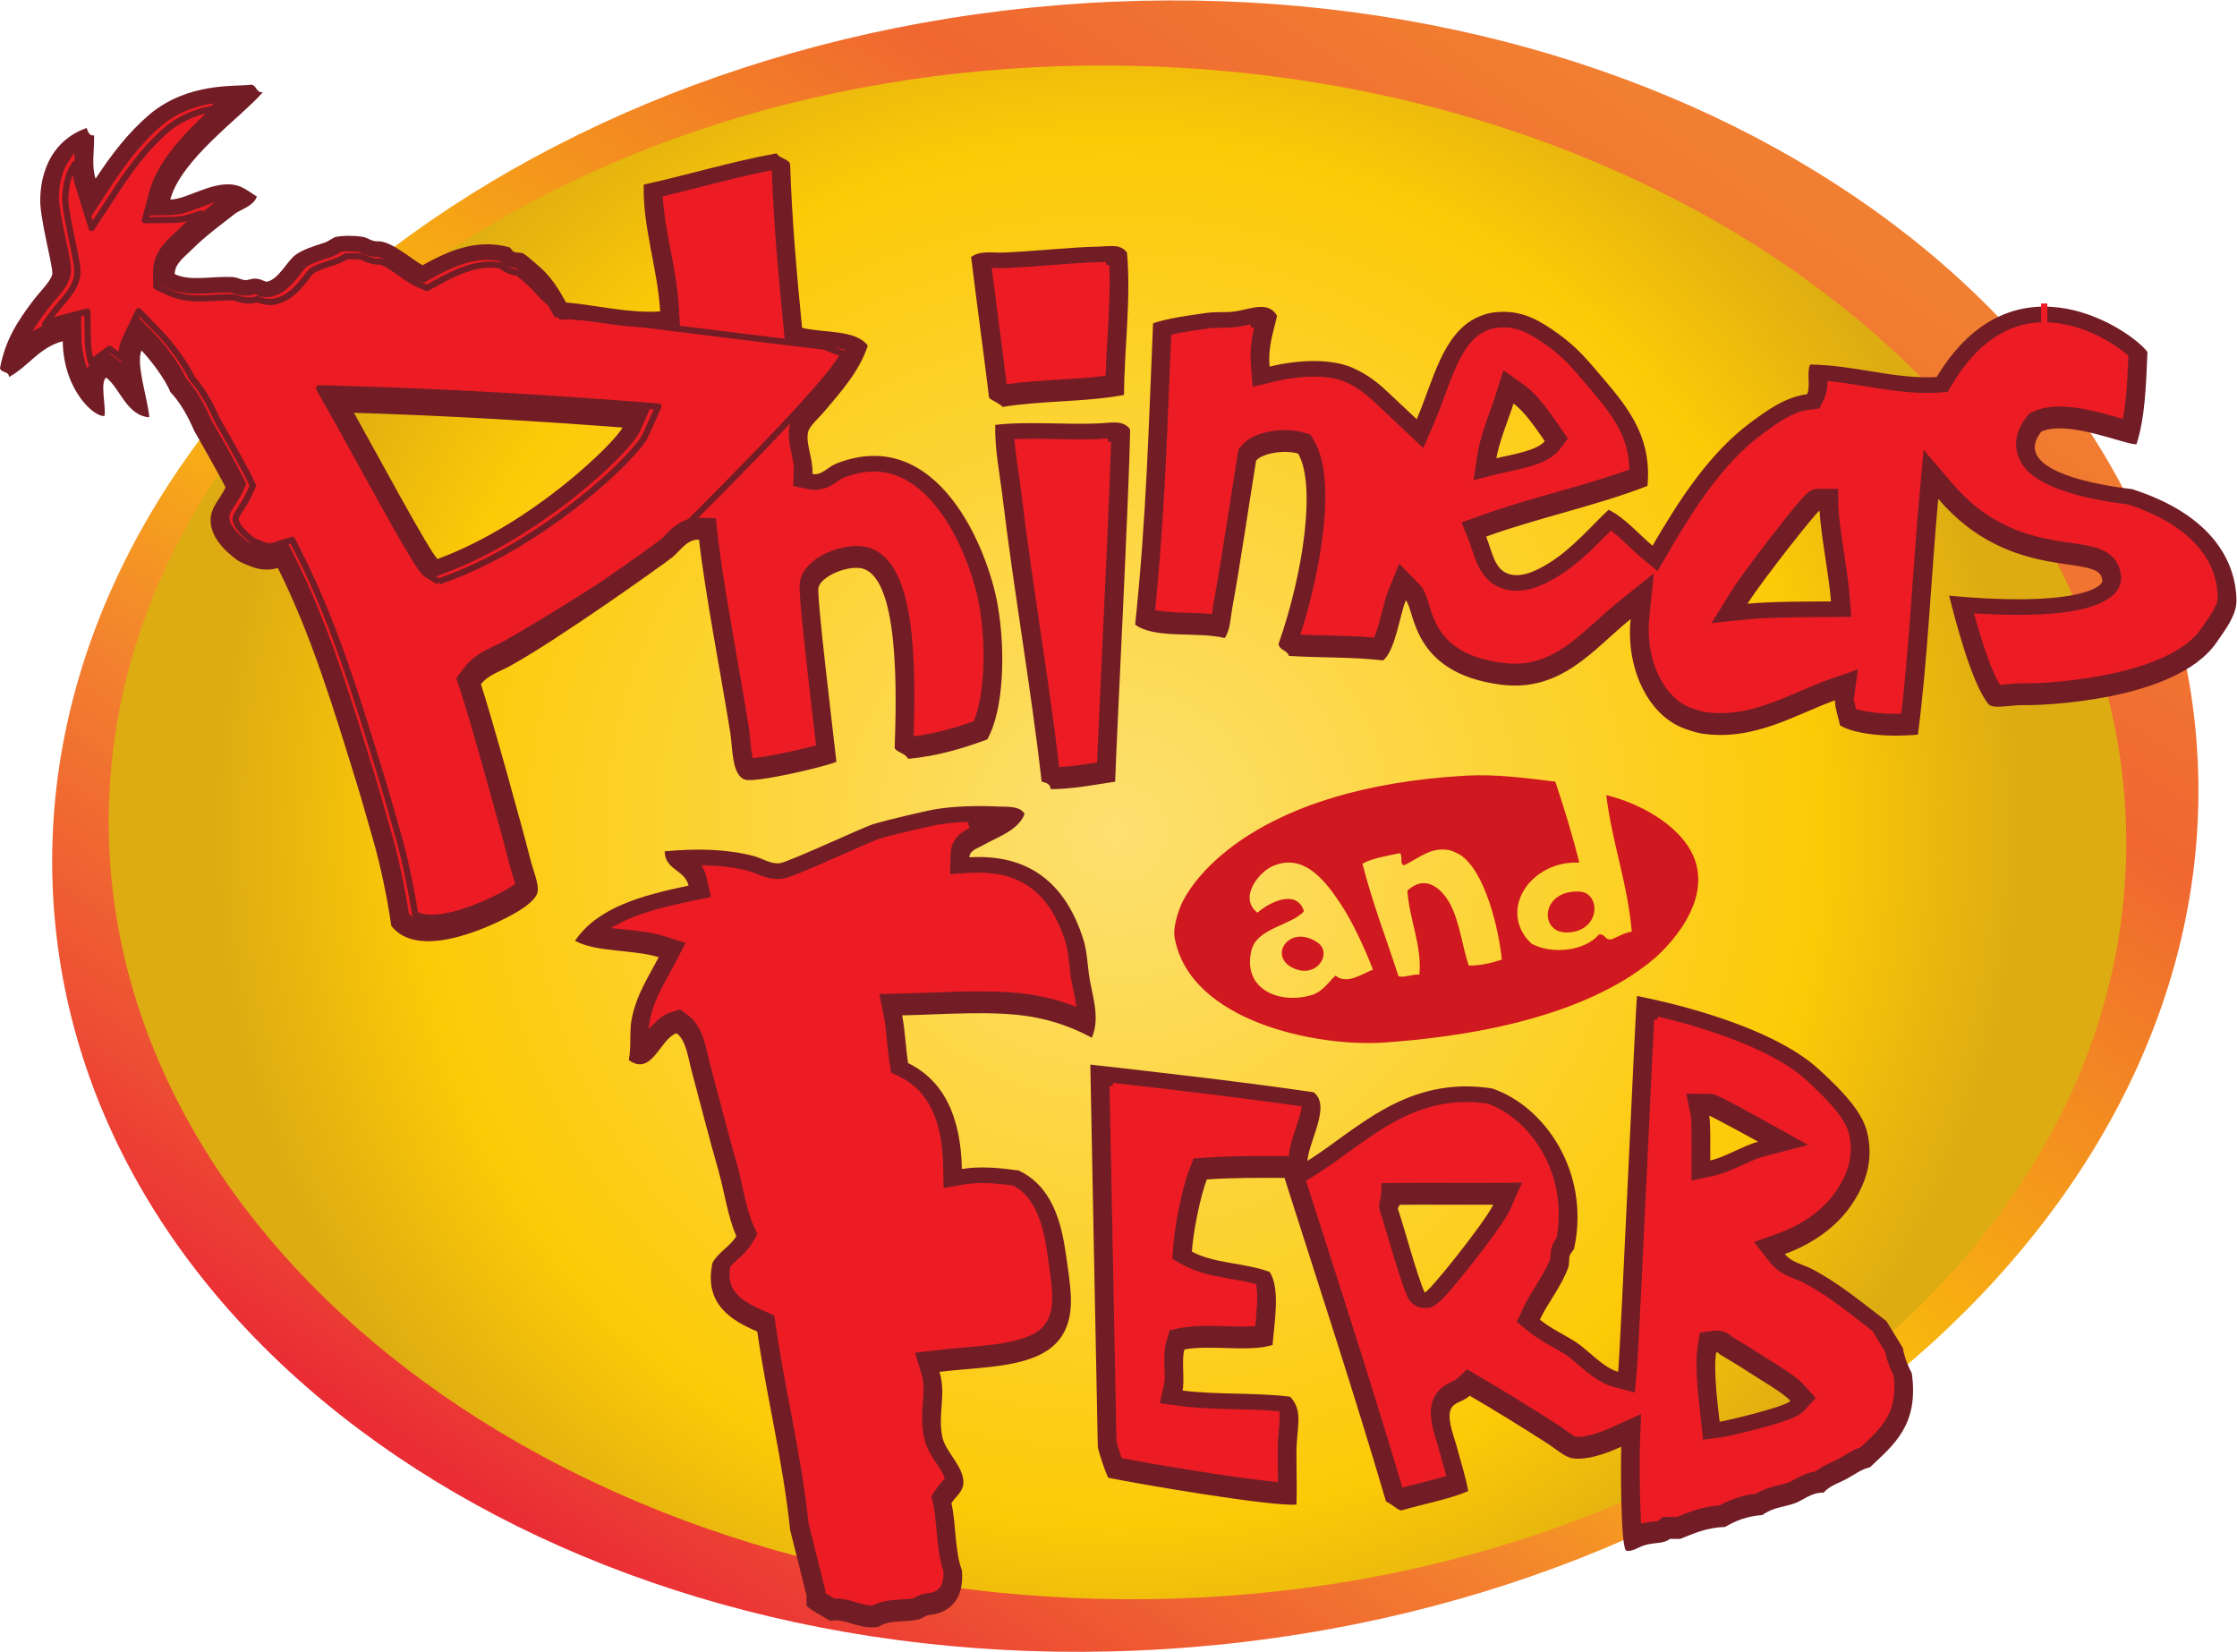 <?xml version="1.0" encoding="UTF-8" standalone="no"?>
<!-- Created with Inkscape (http://www.inkscape.org/) -->

<svg
   version="1.1"
   id="svg2"
   xml:space="preserve"
   width="954.88"
   height="705.013"
   viewBox="0 0 954.88 705.013"
   sodipodi:docname="phineas-and-ferb.eps"
   xmlns:inkscape="http://www.inkscape.org/namespaces/inkscape"
   xmlns:sodipodi="http://sodipodi.sourceforge.net/DTD/sodipodi-0.dtd"
   xmlns="http://www.w3.org/2000/svg"
   xmlns:svg="http://www.w3.org/2000/svg"><defs
     id="defs6"><linearGradient
       x1="0"
       y1="0"
       x2="1"
       y2="0"
       gradientUnits="userSpaceOnUse"
       gradientTransform="matrix(-3140,-4760,-4760,3140,5150.49,4988.94)"
       spreadMethod="pad"
       id="linearGradient24"><stop
         style="stop-opacity:1;stop-color:#f17f31"
         offset="0"
         id="stop12" /><stop
         style="stop-opacity:1;stop-color:#f06731"
         offset="0.19"
         id="stop14" /><stop
         style="stop-opacity:1;stop-color:#f9c308"
         offset="0.54"
         id="stop16" /><stop
         style="stop-opacity:1;stop-color:#f3822f"
         offset="0.724"
         id="stop18" /><stop
         style="stop-opacity:1;stop-color:#ee5233"
         offset="0.888"
         id="stop20" /><stop
         style="stop-opacity:1;stop-color:#ea2c35"
         offset="1"
         id="stop22" /></linearGradient><radialGradient
       fx="0"
       fy="0"
       cx="0"
       cy="0"
       r="1"
       gradientUnits="userSpaceOnUse"
       gradientTransform="matrix(2877.52,-0.577,0.577,-2854.75,3578.47,2623.8)"
       spreadMethod="pad"
       id="radialGradient36"><stop
         style="stop-opacity:1;stop-color:#fde071"
         offset="0"
         id="stop28" /><stop
         style="stop-opacity:1;stop-color:#fde071"
         offset="0"
         id="stop30" /><stop
         style="stop-opacity:1;stop-color:#fcca07"
         offset="0.779"
         id="stop32" /><stop
         style="stop-opacity:1;stop-color:#ddac12"
         offset="1"
         id="stop34" /></radialGradient></defs><sodipodi:namedview
     id="namedview4"
     pagecolor="#ffffff"
     bordercolor="#666666"
     borderopacity="1.0"
     inkscape:pageshadow="2"
     inkscape:pageopacity="0.0"
     inkscape:pagecheckerboard="0" /><g
     id="g8"
     inkscape:groupmode="layer"
     inkscape:label="ink_ext_XXXXXX"
     transform="matrix(1.333,0,0,-1.333,0,705.013)"><g
       id="g10"
       transform="scale(0.1)"><path
         d="M 7033.03,2924.22 C 7151.74,1472.46 5712.5,170.012 3818.41,15.129 1924.31,-139.73 292.629,911.609 173.922,2363.37 55.215,3815.14 1494.45,5117.59 3388.54,5272.46 c 1894.1,154.87 3525.8,-896.48 3644.49,-2348.24"
         style="fill:url(#linearGradient24);fill-opacity:1;fill-rule:evenodd;stroke:none"
         id="path26" /><path
         d="M 6808.15,2541.97 C 6773.82,1186.69 5300,124.609 3516.31,169.789 1732.59,214.988 314.465,1350.32 348.801,2705.6 383.129,4060.92 1856.94,5122.98 3640.64,5077.8 5424.36,5032.61 6842.5,3897.28 6808.15,2541.97"
         style="fill:url(#radialGradient36);fill-opacity:1;fill-rule:evenodd;stroke:none"
         id="path38" /><path
         d="m 3608.9,4480.37 c 13.42,-149.65 -8.53,-304.88 -9.59,-455.97 -119.38,-23.02 -266.76,-18.02 -388.77,-38.39 -11.29,12.7 -29.97,18.02 -43.21,28.79 -18.28,151.31 -39.19,299.98 -57.58,451.17 28.92,21.52 67.11,12.78 105.58,14.4 100.19,4.22 214.29,17.22 307.18,19.2 34.26,0.72 65.25,8.81 86.39,-19.2"
         style="fill:#721d25;fill-opacity:1;fill-rule:evenodd;stroke:none"
         id="path40" /><path
         d="m 3618.9,3914.01 c -2.44,-192.92 -42.26,-962.35 -47.99,-1127.9 -67.09,-9.71 -130.23,-23.37 -206.39,-24 -1.09,16.5 -14.28,20.91 -28.8,24 -33.35,293.52 -88.76,608.42 -124.78,907.12 -9.55,79.17 -25.71,156.33 -24.01,235.19 95,12.16 230.48,0.11 331.19,4.79 40.89,1.9 78.73,11.97 100.78,-19.2"
         style="fill:#721d25;fill-opacity:1;fill-rule:evenodd;stroke:none"
         id="path42" /><path
         d="m 5506.64,736.66 c 18.27,2.442 208,46.602 226.66,66.66 -24.76,27.719 -96.7,67.641 -127.79,88.442 -32.68,21.828 -67.37,41.738 -100.43,62.066 -1.06,3.723 -4.02,5.551 -9.57,4.781 -9.47,-60.578 5.82,-173.39 11.13,-221.949 z m -1025.1,694.71 c -0.27,-6.1 -6.13,-6.62 -4.78,-14.32 20.99,-61.81 59.49,-207.95 84.88,-265.39 0.88,-18.21 197.95,229.76 220,280 -86.89,-0.64 -228.84,0.59 -300.1,-0.29 z m 995.1,141.96 c 46.66,10 107.74,48.21 153.33,60 -60,33.33 -153.49,83.33 -156.67,83.33 4.62,-23.24 3.34,-100 3.34,-143.33 z m 119.31,1782.54 c 73.97,7.33 186.59,6.9 267.35,7.45 -6.99,88.53 -31,200.15 -36.66,290 0,10 -186.67,-226.66 -230.69,-297.45 z m -4194.57,143.26 c 308.59,114.19 573.12,378.87 591.92,420.86 -278.54,21.14 -568.77,38.42 -859.76,47.14 45.02,-79.58 247.35,-455.72 267.84,-468 z m 3390.26,322.53 c 44.61,11.16 130.8,23.44 155,55 -30,43.33 -65.6,95.46 -100,120 -13.69,-43.63 -47.19,-125.51 -55,-175 z m 2085,340 c -4.58,-108.45 -7.64,-209.3 -35,-295 -30.18,-4.66 -220,80 -305,40 -115,-145 286.5,-182.53 290.56,-183.83 254.44,-81.17 332.91,-230.2 334.44,-356.17 0.57,-47.33 -34.63,-92.55 -63.89,-134.95 -131.11,-190.05 -570.95,-202.02 -616.97,-200.56 -42.45,1.32 -99.55,-15.07 -114.79,4.77 -54.35,70.74 -104.47,266.9 -124.35,345.74 430,-40 499.34,35.91 490,50 -5,90 -290,-15 -525,260 -22.69,-247.97 -33.62,-515.73 -65,-755 -115,-10 -210,5 -250,30 -1.35,16.17 -17.83,59.66 -15,80 -123.26,-43.11 -258.64,-132.57 -428.96,-106.25 -13.26,2.05 -44.37,11.62 -62.17,19.09 -116.6,49.02 -178.89,201.43 -163.87,347.16 -116.7,-93.6 -220,-235 -415,-210 -288.71,37.01 -274.75,239.01 -305,270 -20.12,-49.97 -33.57,-161.3 -72.71,-192.26 -94,11.22 -202.28,8.16 -301.31,14.33 -5.33,18.57 -30.17,17.64 -33.5,38.2 82.52,234.73 119.49,515.24 62.52,609.73 -43.5,12.46 -112.56,1.75 -134.26,-22.35 -24.6,-151.07 -50.08,-328.53 -76.52,-472.76 -5.88,-32.06 -5.84,-68.52 -23.92,-95.52 -88.39,21.58 -224.13,-4.11 -286.97,42.99 36.67,347.64 43.33,641.06 57.39,964.63 49.75,17.5 123.82,26.45 172.19,33.43 29.3,4.24 62.15,0.41 90.87,4.77 49.86,7.59 107.08,34.85 133.93,-14.31 -10.95,-51.17 -29.21,-95.01 -23.92,-162.37 96.88,23.2 199.24,25.87 267.83,-4.78 41.72,-18.63 75.84,-43.77 105.24,-71.63 28.73,-27.22 73.08,-68.42 98.14,-92.1 51.89,119.56 81.49,273.64 193.6,326.09 9.45,4.42 31.21,12.38 43.06,14.33 86.41,14.2 143.67,-17.24 196.09,-52.53 68.05,-45.81 100.24,-81.88 148.27,-138.48 81.89,-96.54 174.26,-195.48 157.84,-362.94 -162.63,-63.67 -350.62,-102.01 -516.55,-162.36 19.8,-49.68 26.36,-104.33 71.73,-119.39 44.32,-14.71 95.72,15 119.57,28.65 80.94,46.31 153.58,134.03 200.88,176.7 50.74,-24.17 99.67,-81.04 140.51,-115.07 82.93,141.67 180.49,295.67 315,395 49.86,36.83 109.73,81.31 180,90 12.01,24.61 -2.35,70.72 10,95 140.67,-1.27 271.31,-47.61 405,-40 250,415 632.15,142.28 675,80 z m -1685,-3505 c -55,-25 -111.53,-43.14 -155.29,-37.109 -25.63,3.531 -55.03,30.89 -81.31,47.75 -82.66,53.078 -174.24,109.32 -248.7,152.808 -22.71,-21.539 -53.81,-19.679 -62.18,-47.75 -9.39,-31.48 13.26,-87.687 19.12,-109.828 12.09,-45.551 32.48,-109.769 38.26,-148.043 -65.08,-27.316 -143.91,-40.957 -215.21,-62.078 -18.62,6.891 -29.53,21.449 -47.83,28.649 -103.26,350.582 -215.62,692.061 -325.24,1036.271 -85.17,0.68 -169.58,0.58 -248.71,-4.78 -22.36,-59.04 -43.74,-169.54 -47.91,-230.89 68.44,-38.31 171.13,-36.07 248.79,-65.19 35.42,-52.11 14.94,-164.54 9.57,-233.99 -74.96,-23.851 -199.3,1.59 -282.19,-14.332 -10.11,-32.878 1.58,-96.269 -6.17,-131.488 105.47,-14.09 239.55,-5.898 345,-20 43.15,-46.621 20.31,-96.219 19.88,-178.012 -0.31,-58.558 1.92,-116.597 0,-167.136 -80.11,-7.34 -526.91,69.597 -602.63,85.949 -11.48,22.527 -33,88.91 -33.5,100.289 -0.85,19.961 -23.91,1222.51 -23.91,1222.51 236.33,-26.69 485.63,-55.13 715.16,-88.6 56.65,-43.8 -14.93,-154.03 -20,-220 160.99,101.4 317.21,274.68 591.44,232.19 167.12,-56.39 314.63,-265.62 263.05,-510.97 -1.74,-8.3 -11.05,-13.53 -14.34,-23.87 -3.61,-11.29 -0.8,-27.08 -4.8,-38.2 -21.87,-61.14 -67.48,-116 -90.87,-167.15 35.11,-28.87 77.26,-47.46 114.8,-71.629 38.42,-24.742 88.22,-82.679 135.72,-95.371 8.93,101.442 55,1155 60.37,1203.27 175.18,-34.74 379.87,-97.12 511.78,-181.47 46.95,-30.03 68.81,-50.98 105.21,-85.95 46.87,-45.02 104.38,-106.17 119.57,-167.14 24.28,-97.45 -10.02,-172.07 -43.04,-224.45 -49.96,-79.22 -133.4,-135.99 -220.01,-167.14 21.78,-27.48 56.75,-32.49 86.09,-47.76 89.08,-46.35 163.37,-109.81 239.15,-167.14 l 52.6,-85.95 c 5.25,-31.352 16.25,-57 28.71,-81.168 23.17,-166.621 -58.47,-228.961 -133.93,-300.864 -28.84,-6.238 -51.3,-24.968 -76.52,-38.207 -24.22,-12.703 -53.84,-21.179 -71.76,-42.992 -38.79,1.199 -64.22,-23.379 -90.87,-33.41 -34.03,-12.828 -71.59,-13.07 -105.22,-38.207 -49.06,-3.531 -86.67,-18.5 -119.57,-38.203 -58.77,-1.82 -100.16,-20.988 -143.49,-38.188 -11.15,0 -22.31,0 -33.47,0 -16.88,-15.41 -46.78,-11.242 -76.54,-19.113 -24.45,-6.488 -41.29,-22.019 -62.16,-19.109 -19.81,2.761 -18.54,288.652 -16.9,333.191 z M 2530.14,390.34 c -23.47,223.289 -74.13,419.441 -105.23,635.12 -83.36,35.77 -171.55,88.12 -143.48,219.66 18.71,35.44 56.45,51.9 76.51,85.97 -27.88,62.29 -38.59,144.83 -57.38,210.11 -30.33,105.34 -58.4,216.92 -86.1,319.96 -11.09,41.29 -17.36,97.03 -47.82,119.38 -53.15,-16.96 -78.19,-139.42 -153.06,-85.95 8.78,48.29 1.16,91.87 9.57,133.71 15.49,77.09 55.58,136.67 86.1,195.8 -81.36,25.43 -198.68,14.93 -267.84,52.52 72.52,107.47 214.61,145.48 363.49,176.7 -11.18,50.91 -75.27,49.01 -76.53,109.83 109.17,10.25 200.77,6.37 282.2,-14.32 31.46,-8 56.69,-27.07 86.08,-23.88 26.29,2.85 267.55,115.01 296.54,124.15 50.84,16.03 180.05,44.94 196.1,47.76 63.33,11.11 140.36,13.04 210.45,9.55 25.68,-1.28 66.67,3.04 81.3,-23.87 -21.12,-54.09 -91.28,-75.18 -133.92,-100.3 -15.62,-9.19 -42.45,-15.89 -43.05,-38.19 211.42,12.49 313.9,-106.09 363.51,-257.87 12.3,-37.7 13.76,-71.99 19.13,-114.62 8.18,-64.96 38.68,-137.51 9.56,-205.34 -53.88,29.15 -116.17,53.65 -191.32,66.84 -121.13,21.3 -281.29,7.74 -416.1,4.79 9.59,-47.74 11.18,-103.44 19.12,-152.8 114.51,-56.02 168.97,-171.96 172.2,-339.06 60.12,10.03 125.7,3.05 181.74,-4.79 88.59,-41.21 130.57,-131.8 148.27,-248.32 8.24,-54.29 18.19,-117.16 19.14,-162.36 2.18,-104.83 -46.03,-158.188 -114.8,-186.25 -86.14,-35.129 -195.56,-34.532 -306.1,-47.75 22.76,-74.86 -6.79,-134.969 9.57,-210.122 10.24,-47.078 70.79,-95.5 66.95,-148.039 -1.88,-25.75 -25.29,-42.039 -38.26,-62.07 15.32,-67.488 10.46,-155.117 33.49,-214.898 12.84,-141.95 -105.23,-143.27 -105.23,-143.27 -12.02,-2.191 -22.4,-11.512 -33.48,-14.32 -42.94,-10.871 -89.75,0.91 -129.14,-23.883 -64.05,-9.797 -104.47,29.363 -153.05,19.102 -26.12,15.312 -53.62,29.25 -76.53,47.761 0,11.149 0,22.289 0,33.418 z M 1353.55,4439.89 c 74.35,41.1 168.41,87.34 277.41,57.31 4.54,-1.26 7.75,-11.17 14.34,-14.33 8.93,-4.27 23.92,-2.15 28.7,-4.77 14.93,-8.22 32.3,-25.34 47.83,-38.21 42.12,-34.9 67.46,-77.1 90.88,-119.39 98.3,-8.81 203.18,-35.44 301.31,-28.65 -8.59,141.13 -56.31,268.42 -52.6,405.92 143.45,31.86 277.56,73.07 425.66,100.28 8.75,-16.75 34.83,-16.17 43.06,-33.43 5.82,-182.02 21.56,-354.12 38.26,-525.3 71.98,-17.27 173.22,-5.32 210.45,-57.3 -26.68,-81.7 -86.47,-148.19 -138.71,-210.12 -17.82,-21.11 -48.66,-47.55 -52.62,-66.85 -7.88,-38.44 16.2,-82.19 14.36,-133.71 28.96,-5.89 48.6,22.46 76.53,33.42 323.23,126.9 484.88,-272.07 516.54,-453.67 25.13,-144.13 20.17,-334.33 -33.48,-429.78 -77.01,-28.17 -157.27,-53.09 -253.5,-62.08 -8.03,17.43 -32.04,18.93 -43.04,33.42 5.49,164.11 18.37,567.34 -114.78,577.84 -47.7,3.76 -119.37,-28 -129.14,-62.09 -6.86,-23.9 45.5,-450.97 57.4,-558.73 -43.52,-17.77 -258.69,-67.23 -291.76,-57.29 -43.9,13.16 -40.49,101.59 -47.84,148.03 -29.16,184.44 -80.24,443.68 -100.44,620.81 -39.73,1.03 -59.93,-36.42 -86.08,-57.31 -25.92,-20.71 -369.88,-266.37 -521.33,-348.61 -29.81,-16.18 -68.58,-27.85 -90.88,-57.3 31.43,-93.83 136.18,-471.79 157.84,-558.73 9.39,-37.73 27.99,-80.34 23.91,-105.05 -4.65,-28.18 -51.35,-57.85 -86.09,-76.41 -91.93,-49.12 -300.41,-138.71 -382.62,-33.43 -12.88,89.18 -34.73,194.2 -57.4,272.2 -17.73,60.96 -34.05,121.36 -52.61,181.46 -75,242.92 -146.887,480.1 -253.501,692.45 -34.703,-11.12 -66.496,-2.68 -86.086,4.77 -37.16,14.11 -43.46,18.12 -71.746,42.97 -29.714,26.14 -57.32,63.1 -57.398,105.07 -0.066,42.29 30.351,67.15 47.832,105.06 -17.039,35.51 -100.438,181.47 -100.438,181.47 -20.246,46.63 -43.875,89.9 -76.523,124.15 -15.477,40.27 -64.488,104.38 -91.945,132.68 -19.211,-40.4 19.992,-155.82 24.98,-213.86 -72.996,5.11 -93.859,93.57 -138.312,127.19 -20.285,-14.77 -0.25,-92.31 -5.172,-122.42 -29.313,-7.54 -131.496,79.09 -133.922,238.77 -75.813,-19.81 -109.965,-81.21 -172.184,-114.6 0.586,19.68 -25.789,12.45 -28.695,28.65 17.23,90.14 55.672,149.27 105.227,214.89 22.793,30.2 58.507,64.2 62.175,85.96 3.864,22.9 -43.773,188.18 -38.265,248.32 1.269,13.81 0.836,167.1 148.269,219.67 4.903,-11.02 6.438,-25.41 23.918,-23.87 0.981,-53.68 -9.035,-93.93 4.785,-138.49 49.809,76.02 104.329,147.33 172.176,205.35 125.02,104.44 273.391,88.36 325.238,95.5 19.77,-0.96 14.918,-26.48 38.258,-23.87 -65.746,-77 -261.808,-213.86 -296.531,-343.84 52.91,0.67 129.723,57.09 200.879,47.76 30.105,-3.95 50.898,-22.29 76.527,-38.21 -10.976,-28.83 -42.176,-37.48 -66.965,-52.52 -48.125,-37.86 -97.507,-72.99 -143.484,-119.39 -19.867,-20.04 -53.187,-42.82 -52.613,-76.41 51.375,-24.28 119.562,-5.36 186.535,-9.55 13.312,-0.83 24.34,-7.9 38.266,-9.55 9.691,-1.15 20.621,5.3 33.476,4.77 20.738,-0.84 29.68,-11.52 38.262,-9.54 37.387,8.61 61.765,64.57 90.875,85.95 20.453,15.02 54.222,26.83 90.872,38.21 15.78,4.89 28.81,17.44 38.26,19.1 26.8,4.67 61.31,3.96 86.1,0 14.75,-2.36 27.46,-15.41 47.82,-14.33 43.66,2.32 116.84,-64.82 143.49,-76.41"
         style="fill:#721d25;fill-opacity:1;fill-rule:evenodd;stroke:none"
         id="path44" /><path
         d="m 4703.61,2197.21 c -19,49.91 -28.85,142.81 -62.39,201.59 -27.18,47.62 -78.24,90.99 -134.39,38.39 6.27,-93.29 47.13,-176.33 38.39,-268.77 -24.13,1.56 -52.91,-11.83 -67.19,-4.8 -38.51,119.88 -83.14,233.63 -115.19,359.97 33.12,18.08 77.88,24.51 119.99,33.59 10.58,-7.01 -2.82,-38.01 14.4,-38.39 47.43,23.11 85.51,59.54 143.99,47.99 6.51,-1.28 25.92,-9.57 33.59,-14.39 81.19,-51.1 125.14,-241.06 134.39,-335.98 -31.52,-10.07 -64.11,-19.08 -105.59,-19.2 z m -427.16,-32.12 c -20.35,-17.83 -39.77,-51.55 -76.79,-62.4 -104.66,-30.66 -222.65,20.06 -191.99,143.99 17.77,71.82 129.12,79.26 167.98,124.79 -23.78,73.24 -112.38,27.72 -148.78,-4.8 -60.83,46.19 1.71,128.01 47.99,148.79 106.16,47.65 178.46,-61.15 220.78,-124.79 34.51,-51.88 77.19,-143.24 100.8,-206.39 -35.46,-13.69 -83.3,-49.05 -119.99,-19.19 z m 1102.44,448.23 c -57.75,62.32 -149.71,109.26 -235.18,129.59 18.73,-154.05 67.58,-277.98 81.59,-436.76 -24.52,-4.29 -42.12,-15.48 -62.4,-24 -25.86,-6.66 -20.11,18.28 -43.19,14.4 -42.44,-51.52 -149.14,-65.72 -215.98,-28.8 -110.07,105.43 -2.45,267.05 153.58,259.18 -22.3,89.69 -48.9,175.08 -76.79,259.18 -93.28,11.5 -189.7,24.87 -287.98,19.2 -669.24,-38.65 -875.14,-328.14 -911.92,-417.57 -11.26,-27.38 -24.32,-72.31 -19.2,-100.79 48.55,-270.29 457.94,-350.95 671.94,-335.98 509.94,35.69 753.81,174.38 863.93,268.78 46.06,39.49 236.01,226.91 81.6,393.57"
         style="fill:#cf181f;fill-opacity:1;fill-rule:evenodd;stroke:none"
         id="path46" /><path
         d="m 5019.97,2303.33 c 106.65,3.82 107.58,127.71 37.35,130.94 -124.02,5.72 -130.68,-134.28 -37.35,-130.94"
         style="fill:#cf181f;fill-opacity:1;fill-rule:evenodd;stroke:none"
         id="path48" /><path
         d="m 4219.38,2270.92 c -88.25,60.03 -155.4,-38.09 -85.59,-77.75 79.76,-45.3 135.55,43.78 85.59,77.75"
         style="fill:#cf181f;fill-opacity:1;fill-rule:evenodd;stroke:none"
         id="path50" /><path
         d="m 3542.09,4440.38 c 3.36,-75.14 -1.08,-152.06 -5.74,-232.73 -2.14,-37.08 -4.33,-75 -5.7,-113.01 -43.56,-5.26 -90.36,-8.16 -139.04,-11.18 -52.96,-3.28 -107.39,-6.66 -159.28,-13.46 -8.11,65.51 -16.68,130.99 -25.01,194.64 -6.69,51.08 -13.53,103.39 -20.14,155.78 5.64,-0.14 11.32,-0.27 17.03,-0.27 4.68,0 9.37,0.08 14.07,0.28 46.37,1.96 95.58,5.73 143.17,9.39 58.35,4.48 113.47,8.72 162.53,9.76 6.46,0.14 12.58,0.47 18.11,0.8"
         style="fill:#ed1c24;fill-opacity:1;fill-rule:nonzero;stroke:none"
         id="path52" /><path
         d="m 3542.09,4440.38 c 3.36,-75.14 -1.08,-152.06 -5.74,-232.73 -2.14,-37.08 -4.33,-75 -5.7,-113.01 -43.56,-5.26 -90.36,-8.16 -139.04,-11.18 -52.96,-3.28 -107.39,-6.66 -159.28,-13.46 -8.11,65.51 -16.68,130.99 -25.01,194.64 -6.69,51.08 -13.53,103.39 -20.14,155.78 5.64,-0.14 11.32,-0.27 17.03,-0.27 4.68,0 9.37,0.08 14.07,0.28 46.37,1.96 95.58,5.73 143.17,9.39 58.35,4.48 113.47,8.72 162.53,9.76 6.46,0.14 12.58,0.47 18.11,0.8"
         style="fill:none;stroke:#ed1c24;stroke-width:20;stroke-linecap:butt;stroke-linejoin:miter;stroke-miterlimit:10;stroke-dasharray:none;stroke-opacity:1"
         id="path54" /><path
         d="m 3547.83,3875.16 c -4.22,-152.62 -18.87,-464.51 -30.9,-720.74 -5.62,-119.54 -10.66,-226.82 -13.69,-298.03 -34.2,-5.47 -67.36,-10.5 -102.57,-12.88 -17.15,143.81 -39.25,293.58 -60.69,438.83 -20.94,141.97 -42.6,288.79 -59.55,429.27 -2.73,22.66 -5.98,45.08 -9.11,66.77 -4.72,32.61 -9.28,64.15 -11.98,95.09 13.1,0.39 27.4,0.58 43.1,0.58 25.83,0 53.03,-0.5 79.34,-0.99 26.29,-0.48 53.47,-0.99 79.33,-0.99 22.95,0 42.66,0.4 60.26,1.22 8.36,0.38 16.4,1.05 23.49,1.63 1,0.08 2,0.17 2.97,0.24"
         style="fill:#ed1c24;fill-opacity:1;fill-rule:nonzero;stroke:none"
         id="path56" /><path
         d="m 3547.83,3875.16 c -4.22,-152.62 -18.87,-464.51 -30.9,-720.74 -5.62,-119.54 -10.66,-226.82 -13.69,-298.03 -34.2,-5.47 -67.36,-10.5 -102.57,-12.88 -17.15,143.81 -39.25,293.58 -60.69,438.83 -20.94,141.97 -42.6,288.79 -59.55,429.27 -2.73,22.66 -5.98,45.08 -9.11,66.77 -4.72,32.61 -9.28,64.15 -11.98,95.09 13.1,0.39 27.4,0.58 43.1,0.58 25.83,0 53.03,-0.5 79.34,-0.99 26.29,-0.48 53.47,-0.99 79.33,-0.99 22.95,0 42.66,0.4 60.26,1.22 8.36,0.38 16.4,1.05 23.49,1.63 1,0.08 2,0.17 2.97,0.24"
         style="fill:none;stroke:#ed1c24;stroke-width:20;stroke-linecap:butt;stroke-linejoin:miter;stroke-miterlimit:10;stroke-dasharray:none;stroke-opacity:1"
         id="path58" /><path
         d="m 3563.01,1811.73 c 183.97,-20.87 396.6,-45.63 593.96,-73.65 -3.42,-17.85 -11.91,-43.27 -17.16,-58.99 -9.01,-26.96 -18.29,-54.75 -21.88,-81.8 l -4.1,0.04 c -21.7,0.18 -43.35,0.29 -64.87,0.29 -77.32,0 -135.66,-1.61 -189.15,-5.23 l -44.81,-3.04 -15.92,-42.01 c -25.66,-67.76 -47.75,-184.46 -52.28,-250.93 l -3.01,-44.2 38.65,-21.64 c 49.1,-27.48 105.69,-37.38 160.41,-46.96 24.96,-4.37 48.98,-8.57 70.55,-14.16 5.08,-30.16 0.49,-83.59 -2.87,-116.96 -11.52,-0.7 -22.86,-0.83 -32.42,-0.83 -16.82,0 -34.18,0.5 -52.54,1.03 -18.58,0.54 -37.77,1.1 -56.62,1.1 -36.47,0 -64.86,-2.19 -89.34,-6.9 l -41.34,-7.93 -12.37,-40.23 c -8.75,-28.441 -7.81,-60.609 -6.92,-91.71 0.46,-15.68 1.09,-37.161 -0.71,-45.309 l -16.37,-74.352 75.46,-10.089 c 56.49,-7.551 119.28,-9.09 180.02,-10.579 44.11,-1.101 89.39,-2.211 130.3,-5.691 0.64,-8.668 -0.14,-21.941 -2.21,-44.531 -1.78,-19.539 -3.81,-41.68 -3.95,-67.449 -0.12,-23.122 0.14,-46.008 0.39,-68.149 0.1,-8.891 0.2,-17.641 0.28,-26.242 -127.6,12.519 -377.81,54.391 -482.58,74.141 -6.11,17.39 -12.23,36.851 -14.38,45.761 -1.48,61.09 -14.3,724.639 -22.22,1137.199 m 1881.81,-1143.949 71.08,9.489 c 15.47,2.07 74.72,15.902 121.93,28.468 112.03,29.813 132.11,44.192 146.72,59.891 l 43.48,46.723 -42.52,47.597 c -23.16,25.93 -62.56,51.172 -111.66,81.473 -11.47,7.066 -22.28,13.738 -29.46,18.539 -24.06,16.078 -48.73,30.918 -72.56,45.269 -6.62,3.98 -13.22,7.94 -19.76,11.92 -14.03,13.6 -33.2,21.64 -54.22,21.64 -3.93,0 -7.97,-0.29 -11.97,-0.84 l -51.5,-7.15 -8.03,-51.37 c -9.05,-57.821 -0.78,-140.68 8.45,-220.602 0.85,-7.379 1.63,-14.027 2.25,-19.769 l 7.77,-71.278 M 4716.6,1511.47 c -26.07,0 -53.81,0.06 -81.27,0.12 -27.07,0.06 -53.88,0.12 -78.62,0.12 -33.3,0 -57.46,-0.11 -76.04,-0.35 l -66.22,-0.81 -2.24,-52.14 c -6.7,-16.65 -6.39,-32.15 -4.4,-43.46 l 0.94,-5.31 1.73,-5.11 c 7.16,-21.09 17,-54.34 27.43,-89.53 19.92,-67.31 40.49,-136.84 58.16,-178.09 10.04,-27.11 36.04,-46.21 66.37,-46.21 33.99,0 50.06,6.79 161.84,149.06 38.24,48.7 104.9,136.03 121.46,173.77 l 43.4,98.91 -108.01,-0.78 c -19.25,-0.15 -41.23,-0.19 -64.53,-0.19 m 690.04,-14.73 84.67,18.14 c 32.15,6.89 64.63,21.8 96.05,36.2 21.94,10.06 44.61,20.46 60.13,24.47 l 169.67,43.87 -153.2,85.1 c -165.85,92.14 -171.62,92.14 -190.66,92.14 l -85.33,0.25 16.62,-83.64 c 2.52,-14.7 2.25,-76.04 2.12,-105.51 -0.04,-8.82 -0.07,-17.1 -0.07,-24.43 v -86.59 m -99.59,527.45 c 167.51,-39.57 316.69,-95.67 409.02,-154.7 41.25,-26.39 59.03,-43.46 94.44,-77.46 21.74,-20.89 87.89,-84.43 100.13,-133.59 18.32,-73.54 -8.71,-129.58 -34.32,-170.18 -37.45,-59.39 -104.7,-109.91 -184.49,-138.61 l -91.71,-32.99 60.54,-76.37 c 26.82,-33.83 61.71,-47.38 87.19,-57.28 8.09,-3.14 15.72,-6.11 21.45,-9.09 65.35,-33.99 124.82,-80.15 182.34,-124.78 11.87,-9.21 24.04,-18.67 36.27,-28.01 l 39.16,-63.97 c 6.63,-30.351 17.16,-55.711 27.04,-76.039 12.33,-110.66 -31.94,-152.211 -97.87,-214.09 -1.32,-1.23 -2.63,-2.472 -3.95,-3.699 -21.77,-7.691 -39.63,-18.621 -54.67,-27.812 -6.62,-4.059 -12.89,-7.891 -18.54,-10.848 -4.57,-2.391 -10.25,-4.973 -16.29,-7.692 -15.39,-6.949 -34.66,-15.671 -52.83,-29.609 -29.96,-5.25 -53.16,-18.152 -69.76,-27.383 -6.06,-3.367 -12.33,-6.859 -15.88,-8.199 -7.6,-2.867 -16.89,-5.098 -27.63,-7.699 -22.41,-5.418 -49.33,-11.93 -76.89,-28.039 -41.11,-5.129 -78.67,-17.192 -115.92,-37.223 -56.09,-4.609 -98.43,-21.699 -136.21,-36.949 -0.16,-0.07 -0.33,-0.117 -0.48,-0.188 h -19.95 -27.16 l -13.98,-12.769 c -3.41,-0.524 -7.98,-1.063 -11.67,-1.492 -8.63,-1.02 -18.84,-2.211 -29.99,-4.469 -3.87,75.461 -4.56,194.617 -2.86,241.141 l 4.15,113.128 -103.05,-46.839 c -58.19,-26.461 -91.14,-32 -108.53,-32 -2.21,0 -4.28,0.078 -6.18,0.269 -6.49,2.879 -20.45,13.078 -29,19.301 -8.34,6.09 -17,12.398 -26.1,18.25 -83.48,53.59 -175.04,109.848 -251.23,154.34 l -45.15,26.699 -38.11,-36.16 c -1.55,-1.219 -7.02,-3.758 -11.02,-5.61 -18.27,-8.492 -56.28,-26.148 -70.27,-73.101 -13.72,-45.938 3.21,-99.18 14.41,-134.41 1.67,-5.239 3.4,-10.649 4.13,-13.399 3.69,-13.941 7.96,-28.968 12.5,-44.879 3.69,-12.961 7.57,-26.601 11.15,-39.761 -22.93,-6.719 -47.29,-12.801 -72.39,-19.071 -16.23,-4.058 -32.8,-8.199 -49.34,-12.609 -77.37,261.16 -160.71,520.84 -241.38,772.23 -20.66,64.39 -41.33,128.78 -61.91,193.25 l 29.69,18.7 c 34.1,21.48 67.98,45.99 100.76,69.71 107.57,77.82 218.8,158.3 370.05,158.3 21.57,0 43.89,-1.63 66.45,-4.85 133.11,-48.43 249.53,-218.36 213.73,-416.51 -4.86,-6.66 -10.88,-16.32 -14.84,-28.78 -4.67,-14.62 -5.16,-28.27 -5.49,-37.3 -0.04,-0.9 -0.08,-1.95 -0.12,-2.91 -10.47,-27.21 -28.08,-55.59 -45.13,-83.08 -14.87,-23.99 -30.26,-48.78 -41.9,-74.24 l -22.39,-48.98 41.6,-34.2 c 27.02,-22.219 55.22,-38.141 82.49,-53.531 13.83,-7.797 26.88,-15.168 38.86,-22.887 9.45,-6.082 22.55,-17.32 36.41,-29.231 34.18,-29.312 72.91,-62.562 119.12,-74.91 l 80.51,-21.519 7.31,83.008 c 4.9,55.82 20,375.88 34.59,685.42 7.61,161.81 15.95,338.73 21.09,438.25 m -2206.03,623.2 c -21.49,-10.56 -65.43,-35.46 -66.92,-91.47 l -2.04,-76.25 76.14,4.5 c 8.78,0.51 17.49,0.79 25.89,0.79 135.19,0 220.01,-66.9 266.95,-210.51 7.32,-22.44 9.8,-44.84 12.92,-73.21 1.01,-9.13 2.06,-18.57 3.3,-28.43 2.49,-19.78 6.54,-39.12 10.45,-57.82 2.49,-11.89 4.89,-23.32 6.8,-34.29 -37.95,13.83 -76.89,24.19 -117.44,31.31 -49.72,8.74 -107.27,12.81 -181.12,12.81 -51.88,0 -104.78,-2.01 -155.94,-3.94 -32.41,-1.23 -63.01,-2.4 -92.69,-3.05 l -83.55,-1.83 16.45,-81.93 c 4.65,-23.17 7.27,-49.73 10.03,-77.84 2.34,-23.76 4.75,-48.32 8.61,-72.3 l 5.76,-35.82 32.59,-15.94 c 86.69,-42.41 130.19,-133.19 132.97,-277.52 l 1.56,-81.04 79.94,13.34 c 15.99,2.67 34.09,4.01 53.8,4.01 32.6,0 65.99,-3.6 95.53,-7.55 35.45,-19.16 80.37,-62.05 99.97,-191.04 l 1.48,-9.74 c 7.53,-49.5 16.08,-105.6 16.87,-143.57 1.65,-79.22 -33.27,-104.47 -71.24,-119.97 -53.34,-21.758 -123.57,-27.828 -197.92,-34.258 -29.22,-2.531 -59.44,-5.152 -90.06,-8.812 l -82.96,-9.918 24.3,-79.93 c 8.29,-27.274 6.34,-53.09 3.87,-85.774 -2.61,-34.546 -5.56,-73.718 4.26,-118.878 7.14,-32.79 25.39,-60.329 41.48,-84.622 7.61,-11.476 19.63,-29.628 23.11,-39.418 -1.92,-2.359 -4.29,-5.109 -6.12,-7.238 -5.98,-6.933 -13.43,-15.57 -20.13,-25.91 l -16.04,-24.762 6.53,-28.769 c 5.4,-23.781 7.99,-52.492 10.73,-82.879 3.99,-44.242 8.1,-89.863 21.86,-130.981 0.89,-21.089 -2.65,-37.269 -10.18,-46.043 -8.61,-10.019 -23.74,-12.328 -27.39,-12.738 l -3.56,0.192 -7.47,-1.364 c -17.43,-3.168 -30.49,-10.226 -39.12,-14.906 -0.68,-0.371 -1.36,-0.742 -2.03,-1.121 -9.29,-1.883 -21.11,-2.473 -33.56,-3.09 -27.93,-1.391 -61.75,-3.082 -96.05,-19.531 -0.05,-0.012 -0.09,-0.012 -0.14,-0.012 -13.71,0 -27.78,4.262 -44.09,9.184 -20.55,6.207 -43.86,13.238 -71.29,13.238 -0.4,0 -0.81,0 -1.22,0 -7.64,4.34 -15.11,8.57 -22.16,12.809 v 5.281 l -2.09,8.359 -51.42,205.391 c -14.01,130.898 -37.21,253.469 -59.66,372.07 -16.03,84.602 -32.59,172.09 -45.38,260.79 l -5.6,38.85 -36.08,15.48 c -87.58,37.59 -114.01,68.91 -104.8,128.98 4.79,5.73 11.88,12.09 19.76,19.14 15.86,14.21 35.62,31.89 50.79,57.67 l 18.34,31.14 -14.76,32.98 c -15.1,33.73 -25.16,78.81 -34.88,122.42 -5.84,26.17 -11.87,53.24 -19.13,78.45 -20.28,70.44 -39.74,144.48 -58.57,216.08 -9.15,34.79 -18.19,69.19 -27.19,102.68 -1.92,7.13 -3.8,15.35 -5.79,24.04 -10.22,44.73 -22.95,100.4 -68.24,133.62 l -28.73,21.08 -33.96,-10.83 c -21.95,-7.01 -39.33,-19.78 -53.86,-34.21 0.09,0.5 0.19,0.99 0.29,1.49 10.06,50.06 33.45,92.61 58.22,137.66 7.13,12.94 14.5,26.34 21.45,39.83 l 38.22,74.05 -79.54,24.87 c -41.47,12.95 -87.06,17.7 -131.16,22.29 -3.05,0.31 -6.1,0.63 -9.15,0.95 63.22,33.37 144.56,52.85 229.44,70.65 l 69.17,14.5 -15.16,69.03 c -2.45,11.14 -6.08,21.04 -10.47,29.88 47.91,-1.47 90.82,-7.15 130.52,-17.24 6.6,-1.68 14.51,-4.93 22.87,-8.37 19.52,-8.02 43.81,-18.02 73.82,-18.02 4.75,0 9.54,0.26 14.18,0.77 22.27,2.41 57.73,16.57 210.83,84.15 39.85,17.6 89.44,39.48 99.22,42.83 46.86,14.78 173.42,43.15 187.14,45.58 28.57,5.01 62.52,8.22 99.64,9.47 m 1604.97,1090.68 102.63,25.68 c 7.55,1.89 17.34,4 27.69,6.24 61.29,13.23 130.74,28.24 165.88,74.08 l 31.03,40.49 -29.03,41.94 -2.37,3.42 c -33.32,48.15 -71.08,102.72 -114.53,133.72 l -78.56,56.04 -28.89,-92.07 c -3.75,-11.95 -9.61,-28.38 -15.82,-45.78 -16.43,-46.09 -35.06,-98.34 -41.52,-139.25 l -16.51,-104.51 m -700.15,502.66 c -7.83,-33.77 -14.02,-72.34 -10.2,-121.03 l 6.41,-81.68 79.67,19.08 c 43.4,10.39 86.8,15.88 125.49,15.88 39.63,0 73.34,-5.71 97.52,-16.51 30.37,-13.56 58.38,-32.7 85.62,-58.52 15.73,-14.91 36.13,-33.99 55.52,-52.13 16.01,-14.98 31.34,-29.31 42.68,-40.03 l 72.55,-68.58 39.75,91.58 c 12.51,28.83 23.66,59.14 34.44,88.44 32.87,89.34 63.91,173.72 124.65,202.13 5.92,2.78 20.2,7.74 24.71,8.65 10.35,1.69 20.45,2.56 29.98,2.56 41.97,0 74.2,-16.17 115.66,-44.09 60.91,-41 87.84,-71.3 133.99,-125.7 l 11.97,-14.06 c 67.67,-79.38 127.16,-149.17 130.98,-254.35 -72.45,-25.81 -150.51,-48.01 -226.42,-69.6 -81.75,-23.25 -166.27,-47.29 -245.79,-76.22 l -67.82,-24.66 26.73,-67.04 c 3.64,-9.15 6.93,-19.08 10.42,-29.58 15.06,-45.39 35.69,-107.56 104.28,-130.32 15.1,-5.02 31.21,-7.56 47.87,-7.56 55.3,0 104.34,28.06 127.91,41.53 l 0.61,0.35 c 66.68,38.15 124.39,96.79 170.77,143.91 1.3,1.31 2.59,2.62 3.86,3.92 14.88,-12.37 30.08,-26.76 44.28,-40.21 14.75,-13.97 28.69,-27.17 42.89,-39 l 43.59,-36.34 -112.57,-90.28 c -24.2,-19.41 -47.59,-40.49 -70.19,-60.88 -77.96,-70.27 -151.59,-136.65 -256.38,-136.65 -11.56,0 -23.59,0.79 -35.73,2.35 -181.9,23.32 -209.8,114.32 -230.16,180.76 -8.21,26.78 -15.29,49.91 -33.66,68.72 l -74.96,76.74 -40.06,-99.51 c -8.28,-20.58 -14.73,-45.7 -21.54,-72.29 -4.69,-18.31 -12.95,-50.48 -21.21,-72.38 -47.56,3.74 -96.94,4.96 -145.06,6.15 -23.58,0.59 -47.64,1.19 -71.29,2.08 61.7,197.37 114.76,490.78 38.98,616.44 l -14.21,23.57 -26.45,7.58 c -18.39,5.27 -38.98,7.94 -61.19,7.94 -23.15,0 -101.96,-3.66 -144.36,-50.73 l -13.77,-15.29 -3.31,-20.31 c -8.51,-52.32 -17.31,-108.94 -25.83,-163.69 -16.37,-105.27 -33.3,-214.12 -50.45,-307.69 -1.79,-9.76 -3.03,-19.14 -4.24,-28.2 -0.08,-0.71 -0.17,-1.42 -0.27,-2.14 -22.45,1.74 -45.27,2.38 -67.71,3 -31.39,0.87 -67.82,1.88 -94.91,6.75 26.15,264.88 35.45,497.64 45.27,743.19 1.63,40.6 3.25,81.44 4.98,122.71 31.55,6.66 67.1,11.64 95.69,15.65 6.56,0.93 12.83,1.81 18.75,2.66 9.81,1.42 22.42,1.51 35.78,1.62 16.95,0.13 36.14,0.27 55.59,3.23 12.75,1.94 24.72,4.65 36.33,7.27 1.18,0.27 2.38,0.54 3.57,0.81 m 1455.64,-958.53 141.37,14.01 c 61.45,6.09 154.43,6.56 229.13,6.93 11.01,0.06 21.65,0.11 31.8,0.18 l 75.22,0.52 -5.91,74.99 c -3.51,44.39 -10.98,93.73 -18.19,141.44 -7.56,49.95 -15.37,101.59 -18.28,145.43 l -0.21,67.93 h -70 c -38.29,0 -45.63,-7 -157.03,-149.83 -23.54,-30.18 -102.68,-132.41 -132.88,-180.97 L 5461.48,3282.2 M 6546,4317.2 v -70 c 117.51,0 221.7,-68.79 259.48,-101.73 -2.78,-65.95 -5.91,-129.09 -15.63,-185.07 -55.1,16.01 -129.03,37.02 -194.49,37.02 -34.64,0.01 -63.6,-5.69 -88.52,-17.42 l -14.85,-6.99 -10.19,-12.86 c -48.15,-60.69 -37.33,-113.59 -26.6,-139.72 12.05,-29.33 48.69,-118.53 356.61,-156.18 178.97,-58.62 278.29,-160.89 279.83,-288.43 0.24,-20.28 -23.55,-54.33 -42.69,-81.7 -2.96,-4.24 -5.91,-8.46 -8.81,-12.66 -95.97,-139.1 -438.79,-170.41 -551.31,-170.41 -2.46,0 -4.42,0.02 -5.88,0.07 -2.39,0.07 -4.82,0.11 -7.29,0.11 -16.31,0 -32.8,-1.61 -47.34,-3.04 -6.54,-0.64 -12.87,-1.26 -18.52,-1.67 -25.37,44.59 -52.13,125.96 -75.16,207.76 45.85,-2.75 88.7,-4.14 128.11,-4.14 186.59,0 297.59,30.53 329.91,90.73 9.27,17.29 11.85,36.72 7.85,54.68 -3.95,26.52 -19.71,65.19 -75.22,85.78 -25.68,9.53 -56.27,13.99 -91.67,19.16 -103.31,15.07 -244.79,35.72 -373.77,186.64 l -107.8,126.15 -15.12,-165.24 c -8.45,-92.33 -15.39,-188.75 -22.09,-281.99 -9.9,-137.82 -20.09,-279.73 -35.48,-412.47 -2.8,-0.04 -5.59,-0.06 -8.36,-0.06 -54.07,0 -94.59,6.47 -119.19,13.45 -2.08,7.94 -4.66,18.18 -5.35,23.53 l 15.33,110.1 -108.26,-37.87 c -31.78,-11.11 -64.12,-25 -95.39,-38.44 -78.55,-33.75 -159.78,-68.64 -248.42,-68.64 -17.16,0 -34.45,1.32 -51.24,3.92 -7.19,1.22 -32.07,8.68 -45.84,14.46 -81.83,34.4 -134.01,152.82 -121.37,275.45 l 14.36,139.39 4.66,-3.89 41.76,71.32 c 77.49,132.38 170.68,281.38 296.17,374.05 l 0.9,0.67 c 44.3,32.71 94.49,69.79 146.1,76.16 l 37.67,4.66 16.64,34.1 c 8.5,17.39 11.33,35.26 12.07,51.91 37.33,-3.76 74.77,-9.83 113.55,-16.12 63.35,-10.29 128.83,-20.92 196.12,-20.92 11.64,0 23.19,0.32 34.35,0.96 l 36.9,2.1 19.08,31.66 c 76.6,127.18 172.29,191.67 284.39,191.67 l 0.01,70 m -5151.81,-885.37 31.48,11.65 c 310.38,114.85 600.59,388.82 631.52,457.9 l 40.68,90.87 -99.27,7.54 c -314.01,23.84 -596.28,39.31 -862.96,47.31 l -124.21,3.72 61.18,-108.16 c 10.42,-18.4 30.3,-54.61 53.32,-96.53 207.57,-377.93 215.6,-382.74 239.47,-397.05 l 28.79,-17.25 M 681.672,4947.79 c -84.07,-77.16 -177.309,-169.61 -204.051,-269.71 l -23.836,-89.23 92.348,1.17 c 29.976,0.38 59.336,10.09 87.898,20.86 -23.929,-19.36 -47.961,-40.16 -71.547,-63.95 -2.55,-2.58 -6.101,-5.84 -9.863,-9.3 -23.945,-21.99 -64.023,-58.81 -63.016,-117.59 l 0.747,-43.49 39.332,-18.59 c 36.718,-17.36 74.863,-19.37 100.359,-19.37 16.777,0 33.469,0.98 49.613,1.93 15.699,0.93 30.524,1.8 44.953,1.8 5.309,0 10.18,-0.12 14.801,-0.36 1.153,-0.36 2.774,-0.91 4.059,-1.34 7.484,-2.53 18.801,-6.35 32.676,-7.99 3.488,-0.42 7.078,-0.63 10.664,-0.63 12,0 21.918,2.32 28.781,4.05 7.383,-3.19 20.855,-8.92 38.351,-8.92 6.039,0 12.079,0.68 17.899,2.03 46.992,10.82 76.156,48.04 97.453,75.23 6.078,7.75 15.262,19.47 19.152,22.51 14.125,10.38 54.855,23.01 70.195,27.78 16.25,5.04 29.02,12.8 37.61,18.11 6.59,0.7 14.1,1.09 21.85,1.09 10.11,0 20.55,-0.66 29.29,-1.82 0.69,-0.33 1.38,-0.67 2.09,-1 11.72,-5.54 31.31,-14.82 58.18,-14.82 1,0 2,0.02 3.01,0.04 14.65,-3.85 48.74,-27.91 65.37,-39.65 19.29,-13.62 34.53,-24.38 49.6,-30.93 l 31.62,-13.74 30.16,16.68 c 50.92,28.15 110.47,58.17 172.74,58.17 11.67,0 23.03,-0.99 34.31,-3.01 5.36,-4.96 12.16,-10.02 20.61,-14.07 12.17,-5.83 23.95,-8.05 33.34,-9.05 4.66,-3.82 10.01,-8.5 13.86,-11.88 5.05,-4.43 10.05,-8.8 14.89,-12.8 32.86,-27.24 53.89,-62.57 74.3,-99.41 l 17.99,-32.49 36.99,-3.32 c 31.58,-2.83 64.11,-7.65 98.55,-12.76 57.27,-8.49 116.49,-17.27 176.07,-17.27 12.96,0 25.67,0.43 37.79,1.27 l 69.26,4.8 -4.22,69.29 c -4.05,66.42 -15.92,128.61 -27.4,188.76 -10.31,54.07 -20.21,105.91 -23.83,157.53 39.15,9.39 77.68,19.21 115.34,28.8 69.26,17.66 140.53,35.82 213.62,50.63 6.77,-169.51 21.4,-328.35 37.11,-489.3 l 4.84,-49.64 48.49,-11.63 c 27.21,-6.54 55.5,-9.36 82.87,-12.09 13.81,-1.38 35.72,-3.57 54.26,-6.91 -23.99,-42.55 -57.78,-82.39 -90.77,-121.29 l -11.78,-13.92 c -3.72,-4.41 -9.02,-9.98 -14.64,-15.89 -21.65,-22.77 -46.19,-48.58 -53.06,-82.05 -7.13,-34.76 -0.22,-66.52 5.88,-94.55 3.93,-18.09 7.65,-35.17 7.09,-50.73 l -2.11,-59.27 58.12,-11.82 c 7.18,-1.46 14.5,-2.2 21.76,-2.2 36.8,0 63.19,18.28 80.65,30.37 4.69,3.25 11.12,7.7 13.65,8.7 33.18,13.02 65.16,19.63 95.05,19.63 191.69,0 303.05,-283.08 326.95,-420.18 22.9,-131.32 15.76,-282.25 -15.34,-361.6 -52.55,-18.35 -109.71,-35.25 -174.44,-44.45 8.14,293.86 -4.15,593.35 -180.55,607.26 -4.38,0.34 -8.91,0.52 -13.48,0.52 -65.42,0 -167.31,-39.3 -188.45,-113.08 -6.62,-23.04 -7.28,-49.68 43.3,-483.31 1.86,-16 3.61,-31.01 5.21,-44.73 -55.78,-14.42 -139.54,-32.31 -183.6,-37.27 -3.12,15.1 -5.1,36.8 -6.34,50.26 -1.25,13.67 -2.43,26.57 -4.35,38.68 -10.24,64.82 -22.96,137.54 -36.42,214.52 -24.91,142.55 -50.69,289.95 -63.61,403.29 l -6.88,60.4 -60.78,1.64 c -1.16,0.03 -2.34,0.05 -3.48,0.05 -57.59,0 -92.86,-36.74 -113.94,-58.7 -5.43,-5.65 -10.55,-10.99 -14.25,-13.94 -19.71,-15.76 -361.81,-260.75 -511.02,-341.78 -5.77,-3.13 -12.87,-6.46 -20.39,-9.98 -29.33,-13.74 -65.83,-30.84 -92.91,-66.58 l -22.3,-29.46 11.73,-35.04 c 30.31,-90.48 134.29,-465.07 156.29,-553.41 3.41,-13.68 7.54,-26.93 11.55,-39.75 2.97,-9.53 7.02,-22.5 9.25,-31.79 -6.92,-6.14 -21.07,-16.85 -48.04,-31.26 -32.59,-17.41 -145.59,-74.22 -231.58,-74.22 -27.57,0 -43.23,6.08 -52.24,12.12 -13.86,88.69 -34.82,185.84 -56,258.67 -6.13,21.1 -12.1,42.14 -18.05,63.12 -11.09,39.1 -22.56,79.53 -34.89,119.46 l -6.9,22.35 c -74.55,241.61 -144.97,469.82 -250.922,680.84 l -26.875,53.53 -57.039,-18.27 c -4.266,-1.37 -8.645,-2.03 -13.399,-2.03 -7.945,0 -16.597,1.82 -26.476,5.58 -28.395,10.78 -28.395,10.78 -50.367,30.09 -21.035,18.5 -33.602,38.18 -33.633,52.63 -0.008,6.39 4.84,14.49 15.91,31.44 8.164,12.5 17.414,26.68 25.492,44.19 l 13.789,29.9 -14.25,29.68 c -16.707,34.83 -86.367,157.18 -100.906,182.66 -24.355,55.43 -49.879,97.57 -79.551,131.23 -23.383,50.28 -72.574,113.25 -101.316,142.88 l -70.172,72.33 -43.285,-91.01 c -8.172,-17.18 -11.61,-36.67 -11.969,-57.82 l -37.359,28.26 -41.996,-30.59 c -6.453,-4.69 -11.864,-9.92 -16.387,-15.56 -6.582,21.62 -11.063,47.03 -11.512,76.39 l -1.351,89.23 -86.332,-22.57 c -18.258,-4.77 -34.672,-11.27 -49.594,-18.82 8.324,12.08 17.473,24.58 27.504,37.87 5.781,7.66 13.121,16.25 20.886,25.35 25.047,29.33 48.7,57.02 54.446,91.14 3.609,21.4 -0.899,44.63 -14.469,108.67 -8.875,41.89 -25.402,119.88 -23.113,144.88 0.121,1.35 0.261,3.48 0.418,6.3 1.691,31.33 8.992,68.04 29.691,98.96 0.758,-19.68 3.465,-40.24 10.293,-62.27 l 44,-141.88 81.41,124.25 c 56.008,85.47 105.008,144.16 158.821,190.25 51.234,42.68 107.484,60.78 158.195,69.03"
         style="fill:#ed1c24;fill-opacity:1;fill-rule:nonzero;stroke:none"
         id="path60" /><path
         d="m 3563.01,1811.73 c 183.97,-20.87 396.6,-45.63 593.96,-73.65 -3.42,-17.85 -11.91,-43.27 -17.16,-58.99 -9.01,-26.96 -18.29,-54.75 -21.88,-81.8 l -4.1,0.04 c -21.7,0.18 -43.35,0.29 -64.87,0.29 -77.32,0 -135.66,-1.61 -189.15,-5.23 l -44.81,-3.04 -15.92,-42.01 c -25.66,-67.76 -47.75,-184.46 -52.28,-250.93 l -3.01,-44.2 38.65,-21.64 c 49.1,-27.48 105.69,-37.38 160.41,-46.96 24.96,-4.37 48.98,-8.57 70.55,-14.16 5.08,-30.16 0.49,-83.59 -2.87,-116.96 -11.52,-0.7 -22.86,-0.83 -32.42,-0.83 -16.82,0 -34.18,0.5 -52.54,1.03 -18.58,0.54 -37.77,1.1 -56.62,1.1 -36.47,0 -64.86,-2.19 -89.34,-6.9 l -41.34,-7.93 -12.37,-40.23 c -8.75,-28.441 -7.81,-60.609 -6.92,-91.71 0.46,-15.68 1.09,-37.161 -0.71,-45.309 l -16.37,-74.352 75.46,-10.089 c 56.49,-7.551 119.28,-9.09 180.02,-10.579 44.11,-1.101 89.39,-2.211 130.3,-5.691 0.64,-8.668 -0.14,-21.941 -2.21,-44.531 -1.78,-19.539 -3.81,-41.68 -3.95,-67.449 -0.12,-23.122 0.14,-46.008 0.39,-68.149 0.1,-8.891 0.2,-17.641 0.28,-26.242 -127.6,12.519 -377.81,54.391 -482.58,74.141 -6.11,17.39 -12.23,36.851 -14.38,45.761 -1.48,61.09 -14.3,724.639 -22.22,1137.199 m 1881.81,-1143.949 71.08,9.489 c 15.47,2.07 74.72,15.902 121.93,28.468 112.03,29.813 132.11,44.192 146.72,59.891 l 43.48,46.723 -42.52,47.597 c -23.16,25.93 -62.56,51.172 -111.66,81.473 -11.47,7.066 -22.28,13.738 -29.46,18.539 -24.06,16.078 -48.73,30.918 -72.56,45.269 -6.62,3.98 -13.22,7.94 -19.76,11.92 -14.03,13.6 -33.2,21.64 -54.22,21.64 -3.93,0 -7.97,-0.29 -11.97,-0.84 l -51.5,-7.15 -8.03,-51.37 c -9.05,-57.821 -0.78,-140.68 8.45,-220.602 0.85,-7.379 1.63,-14.027 2.25,-19.769 l 7.77,-71.278 M 4716.6,1511.47 c -26.07,0 -53.81,0.06 -81.27,0.12 -27.07,0.06 -53.88,0.12 -78.62,0.12 -33.3,0 -57.46,-0.11 -76.04,-0.35 l -66.22,-0.81 -2.24,-52.14 c -6.7,-16.65 -6.39,-32.15 -4.4,-43.46 l 0.94,-5.31 1.73,-5.11 c 7.16,-21.09 17,-54.34 27.43,-89.53 19.92,-67.31 40.49,-136.84 58.16,-178.09 10.04,-27.11 36.04,-46.21 66.37,-46.21 33.99,0 50.06,6.79 161.84,149.06 38.24,48.7 104.9,136.03 121.46,173.77 l 43.4,98.91 -108.01,-0.78 c -19.25,-0.15 -41.23,-0.19 -64.53,-0.19 m 690.04,-14.73 84.67,18.14 c 32.15,6.89 64.63,21.8 96.05,36.2 21.94,10.06 44.61,20.46 60.13,24.47 l 169.67,43.87 -153.2,85.1 c -165.85,92.14 -171.62,92.14 -190.66,92.14 l -85.33,0.25 16.62,-83.64 c 2.52,-14.7 2.25,-76.04 2.12,-105.51 -0.04,-8.82 -0.07,-17.1 -0.07,-24.43 v -86.59 m -99.59,527.45 c 167.51,-39.57 316.69,-95.67 409.02,-154.7 41.25,-26.39 59.03,-43.46 94.44,-77.46 21.74,-20.89 87.89,-84.43 100.13,-133.59 18.32,-73.54 -8.71,-129.58 -34.32,-170.18 -37.45,-59.39 -104.7,-109.91 -184.49,-138.61 l -91.71,-32.99 60.54,-76.37 c 26.82,-33.83 61.71,-47.38 87.19,-57.28 8.09,-3.14 15.72,-6.11 21.45,-9.09 65.35,-33.99 124.82,-80.15 182.34,-124.78 11.87,-9.21 24.04,-18.67 36.27,-28.01 l 39.16,-63.97 c 6.63,-30.351 17.16,-55.711 27.04,-76.039 12.33,-110.66 -31.94,-152.211 -97.87,-214.09 -1.32,-1.23 -2.63,-2.472 -3.95,-3.699 -21.77,-7.691 -39.63,-18.621 -54.67,-27.812 -6.62,-4.059 -12.89,-7.891 -18.54,-10.848 -4.57,-2.391 -10.25,-4.973 -16.29,-7.692 -15.39,-6.949 -34.66,-15.671 -52.83,-29.609 -29.96,-5.25 -53.16,-18.152 -69.76,-27.383 -6.06,-3.367 -12.33,-6.859 -15.88,-8.199 -7.6,-2.867 -16.89,-5.098 -27.63,-7.699 -22.41,-5.418 -49.33,-11.93 -76.89,-28.039 -41.11,-5.129 -78.67,-17.192 -115.92,-37.223 -56.09,-4.609 -98.43,-21.699 -136.21,-36.949 -0.16,-0.07 -0.33,-0.117 -0.48,-0.188 h -19.95 -27.16 l -13.98,-12.769 c -3.41,-0.524 -7.98,-1.063 -11.67,-1.492 -8.63,-1.02 -18.84,-2.211 -29.99,-4.469 -3.87,75.461 -4.56,194.617 -2.86,241.141 l 4.15,113.128 -103.05,-46.839 c -58.19,-26.461 -91.14,-32 -108.53,-32 -2.21,0 -4.28,0.078 -6.18,0.269 -6.49,2.879 -20.45,13.078 -29,19.301 -8.34,6.09 -17,12.398 -26.1,18.25 -83.48,53.59 -175.04,109.848 -251.23,154.34 l -45.15,26.699 -38.11,-36.16 c -1.55,-1.219 -7.02,-3.758 -11.02,-5.61 -18.27,-8.492 -56.28,-26.148 -70.27,-73.101 -13.72,-45.938 3.21,-99.18 14.41,-134.41 1.67,-5.239 3.4,-10.649 4.13,-13.399 3.69,-13.941 7.96,-28.968 12.5,-44.879 3.69,-12.961 7.57,-26.601 11.15,-39.761 -22.93,-6.719 -47.29,-12.801 -72.39,-19.071 -16.23,-4.058 -32.8,-8.199 -49.34,-12.609 -77.37,261.16 -160.71,520.84 -241.38,772.23 -20.66,64.39 -41.33,128.78 -61.91,193.25 l 29.69,18.7 c 34.1,21.48 67.98,45.99 100.76,69.71 107.57,77.82 218.8,158.3 370.05,158.3 21.57,0 43.89,-1.63 66.45,-4.85 133.11,-48.43 249.53,-218.36 213.73,-416.51 -4.86,-6.66 -10.88,-16.32 -14.84,-28.78 -4.67,-14.62 -5.16,-28.27 -5.49,-37.3 -0.04,-0.9 -0.08,-1.95 -0.12,-2.91 -10.47,-27.21 -28.08,-55.59 -45.13,-83.08 -14.87,-23.99 -30.26,-48.78 -41.9,-74.24 l -22.39,-48.98 41.6,-34.2 c 27.02,-22.219 55.22,-38.141 82.49,-53.531 13.83,-7.797 26.88,-15.168 38.86,-22.887 9.45,-6.082 22.55,-17.32 36.41,-29.231 34.18,-29.312 72.91,-62.562 119.12,-74.91 l 80.51,-21.519 7.31,83.008 c 4.9,55.82 20,375.88 34.59,685.42 7.61,161.81 15.95,338.73 21.09,438.25 m -2206.03,623.2 c -21.49,-10.56 -65.43,-35.46 -66.92,-91.47 l -2.04,-76.25 76.14,4.5 c 8.78,0.51 17.49,0.79 25.89,0.79 135.19,0 220.01,-66.9 266.95,-210.51 7.32,-22.44 9.8,-44.84 12.92,-73.21 1.01,-9.13 2.06,-18.57 3.3,-28.43 2.49,-19.78 6.54,-39.12 10.45,-57.82 2.49,-11.89 4.89,-23.32 6.8,-34.29 -37.95,13.83 -76.89,24.19 -117.44,31.31 -49.72,8.74 -107.27,12.81 -181.12,12.81 -51.88,0 -104.78,-2.01 -155.94,-3.94 -32.41,-1.23 -63.01,-2.4 -92.69,-3.05 l -83.55,-1.83 16.45,-81.93 c 4.65,-23.17 7.27,-49.73 10.03,-77.84 2.34,-23.76 4.75,-48.32 8.61,-72.3 l 5.76,-35.82 32.59,-15.94 c 86.69,-42.41 130.19,-133.19 132.97,-277.52 l 1.56,-81.04 79.94,13.34 c 15.99,2.67 34.09,4.01 53.8,4.01 32.6,0 65.99,-3.6 95.53,-7.55 35.45,-19.16 80.37,-62.05 99.97,-191.04 l 1.48,-9.74 c 7.53,-49.5 16.08,-105.6 16.87,-143.57 1.65,-79.22 -33.27,-104.47 -71.24,-119.97 -53.34,-21.758 -123.57,-27.828 -197.92,-34.258 -29.22,-2.531 -59.44,-5.152 -90.06,-8.812 l -82.96,-9.918 24.3,-79.93 c 8.29,-27.274 6.34,-53.09 3.87,-85.774 -2.61,-34.546 -5.56,-73.718 4.26,-118.878 7.14,-32.79 25.39,-60.329 41.48,-84.622 7.61,-11.476 19.63,-29.628 23.11,-39.418 -1.92,-2.359 -4.29,-5.109 -6.12,-7.238 -5.98,-6.933 -13.43,-15.57 -20.13,-25.91 l -16.04,-24.762 6.53,-28.769 c 5.4,-23.781 7.99,-52.492 10.73,-82.879 3.99,-44.242 8.1,-89.863 21.86,-130.981 0.89,-21.089 -2.65,-37.269 -10.18,-46.043 -8.61,-10.019 -23.74,-12.328 -27.39,-12.738 l -3.56,0.192 -7.47,-1.364 c -17.43,-3.168 -30.49,-10.226 -39.12,-14.906 -0.68,-0.371 -1.36,-0.742 -2.03,-1.121 -9.29,-1.883 -21.11,-2.473 -33.56,-3.09 -27.93,-1.391 -61.75,-3.082 -96.05,-19.531 -0.05,-0.012 -0.09,-0.012 -0.14,-0.012 -13.71,0 -27.78,4.262 -44.09,9.184 -20.55,6.207 -43.86,13.238 -71.29,13.238 -0.4,0 -0.81,0 -1.22,0 -7.64,4.34 -15.11,8.57 -22.16,12.809 v 5.281 l -2.09,8.359 -51.42,205.391 c -14.01,130.898 -37.21,253.469 -59.66,372.07 -16.03,84.602 -32.59,172.09 -45.38,260.79 l -5.6,38.85 -36.08,15.48 c -87.58,37.59 -114.01,68.91 -104.8,128.98 4.79,5.73 11.88,12.09 19.76,19.14 15.86,14.21 35.62,31.89 50.79,57.67 l 18.34,31.14 -14.76,32.98 c -15.1,33.73 -25.16,78.81 -34.88,122.42 -5.84,26.17 -11.87,53.24 -19.13,78.45 -20.28,70.44 -39.74,144.48 -58.57,216.08 -9.15,34.79 -18.19,69.19 -27.19,102.68 -1.92,7.13 -3.8,15.35 -5.79,24.04 -10.22,44.73 -22.95,100.4 -68.24,133.62 l -28.73,21.08 -33.96,-10.83 c -21.95,-7.01 -39.33,-19.78 -53.86,-34.21 0.09,0.5 0.19,0.99 0.29,1.49 10.06,50.06 33.45,92.61 58.22,137.66 7.13,12.94 14.5,26.34 21.45,39.83 l 38.22,74.05 -79.54,24.87 c -41.47,12.95 -87.06,17.7 -131.16,22.29 -3.05,0.31 -6.1,0.63 -9.15,0.95 63.22,33.37 144.56,52.85 229.44,70.65 l 69.17,14.5 -15.16,69.03 c -2.45,11.14 -6.08,21.04 -10.47,29.88 47.91,-1.47 90.82,-7.15 130.52,-17.24 6.6,-1.68 14.51,-4.93 22.87,-8.37 19.52,-8.02 43.81,-18.02 73.82,-18.02 4.75,0 9.54,0.26 14.18,0.77 22.27,2.41 57.73,16.57 210.83,84.15 39.85,17.6 89.44,39.48 99.22,42.83 46.86,14.78 173.42,43.15 187.14,45.58 28.57,5.01 62.52,8.22 99.64,9.47 m 1604.97,1090.68 102.63,25.68 c 7.55,1.89 17.34,4 27.69,6.24 61.29,13.23 130.74,28.24 165.88,74.08 l 31.03,40.49 -29.03,41.94 -2.37,3.42 c -33.32,48.15 -71.08,102.72 -114.53,133.72 l -78.56,56.04 -28.89,-92.07 c -3.75,-11.95 -9.61,-28.38 -15.82,-45.78 -16.43,-46.09 -35.06,-98.34 -41.52,-139.25 l -16.51,-104.51 m -700.15,502.66 c -7.83,-33.77 -14.02,-72.34 -10.2,-121.03 l 6.41,-81.68 79.67,19.08 c 43.4,10.39 86.8,15.88 125.49,15.88 39.63,0 73.34,-5.71 97.52,-16.51 30.37,-13.56 58.38,-32.7 85.62,-58.52 15.73,-14.91 36.13,-33.99 55.52,-52.13 16.01,-14.98 31.34,-29.31 42.68,-40.03 l 72.55,-68.58 39.75,91.58 c 12.51,28.83 23.66,59.14 34.44,88.44 32.87,89.34 63.91,173.72 124.65,202.13 5.92,2.78 20.2,7.74 24.71,8.65 10.35,1.69 20.45,2.56 29.98,2.56 41.97,0 74.2,-16.17 115.66,-44.09 60.91,-41 87.84,-71.3 133.99,-125.7 l 11.97,-14.06 c 67.67,-79.38 127.16,-149.17 130.98,-254.35 -72.45,-25.81 -150.51,-48.01 -226.42,-69.6 -81.75,-23.25 -166.27,-47.29 -245.79,-76.22 l -67.82,-24.66 26.73,-67.04 c 3.64,-9.15 6.93,-19.08 10.42,-29.58 15.06,-45.39 35.69,-107.56 104.28,-130.32 15.1,-5.02 31.21,-7.56 47.87,-7.56 55.3,0 104.34,28.06 127.91,41.53 l 0.61,0.35 c 66.68,38.15 124.39,96.79 170.77,143.91 1.3,1.31 2.59,2.62 3.86,3.92 14.88,-12.37 30.08,-26.76 44.28,-40.21 14.75,-13.97 28.69,-27.17 42.89,-39 l 43.59,-36.34 -112.57,-90.28 c -24.2,-19.41 -47.59,-40.49 -70.19,-60.88 -77.96,-70.27 -151.59,-136.65 -256.38,-136.65 -11.56,0 -23.59,0.79 -35.73,2.35 -181.9,23.32 -209.8,114.32 -230.16,180.76 -8.21,26.78 -15.29,49.91 -33.66,68.72 l -74.96,76.74 -40.06,-99.51 c -8.28,-20.58 -14.73,-45.7 -21.54,-72.29 -4.69,-18.31 -12.95,-50.48 -21.21,-72.38 -47.56,3.74 -96.94,4.96 -145.06,6.15 -23.58,0.59 -47.64,1.19 -71.29,2.08 61.7,197.37 114.76,490.78 38.98,616.44 l -14.21,23.57 -26.45,7.58 c -18.39,5.27 -38.98,7.94 -61.19,7.94 -23.15,0 -101.96,-3.66 -144.36,-50.73 l -13.77,-15.29 -3.31,-20.31 c -8.51,-52.32 -17.31,-108.94 -25.83,-163.69 -16.37,-105.27 -33.3,-214.12 -50.45,-307.69 -1.79,-9.76 -3.03,-19.14 -4.24,-28.2 -0.08,-0.71 -0.17,-1.42 -0.27,-2.14 -22.45,1.74 -45.27,2.38 -67.71,3 -31.39,0.87 -67.82,1.88 -94.91,6.75 26.15,264.88 35.45,497.64 45.27,743.19 1.63,40.6 3.25,81.44 4.98,122.71 31.55,6.66 67.1,11.64 95.69,15.65 6.56,0.93 12.83,1.81 18.75,2.66 9.81,1.42 22.42,1.51 35.78,1.62 16.95,0.13 36.14,0.27 55.59,3.23 12.75,1.94 24.72,4.65 36.33,7.27 1.18,0.27 2.38,0.54 3.57,0.81 m 1455.64,-958.53 141.37,14.01 c 61.45,6.09 154.43,6.56 229.13,6.93 11.01,0.06 21.65,0.11 31.8,0.18 l 75.22,0.52 -5.91,74.99 c -3.51,44.39 -10.98,93.73 -18.19,141.44 -7.56,49.95 -15.37,101.59 -18.28,145.43 l -0.21,67.93 h -70 c -38.29,0 -45.63,-7 -157.03,-149.83 -23.54,-30.18 -102.68,-132.41 -132.88,-180.97 L 5461.48,3282.2 M 6546,4317.2 v -70 c 117.51,0 221.7,-68.79 259.48,-101.73 -2.78,-65.95 -5.91,-129.09 -15.63,-185.07 -55.1,16.01 -129.03,37.02 -194.49,37.02 -34.64,0.01 -63.6,-5.69 -88.52,-17.42 l -14.85,-6.99 -10.19,-12.86 c -48.15,-60.69 -37.33,-113.59 -26.6,-139.72 12.05,-29.33 48.69,-118.53 356.61,-156.18 178.97,-58.62 278.29,-160.89 279.83,-288.43 0.24,-20.28 -23.55,-54.33 -42.69,-81.7 -2.96,-4.24 -5.91,-8.46 -8.81,-12.66 -95.97,-139.1 -438.79,-170.41 -551.31,-170.41 -2.46,0 -4.42,0.02 -5.88,0.07 -2.39,0.07 -4.82,0.11 -7.29,0.11 -16.31,0 -32.8,-1.61 -47.34,-3.04 -6.54,-0.64 -12.87,-1.26 -18.52,-1.67 -25.37,44.59 -52.13,125.96 -75.16,207.76 45.85,-2.75 88.7,-4.14 128.11,-4.14 186.59,0 297.59,30.53 329.91,90.73 9.27,17.29 11.85,36.72 7.85,54.68 -3.95,26.52 -19.71,65.19 -75.22,85.78 -25.68,9.53 -56.27,13.99 -91.67,19.16 -103.31,15.07 -244.79,35.72 -373.77,186.64 l -107.8,126.15 -15.12,-165.24 c -8.45,-92.33 -15.39,-188.75 -22.09,-281.99 -9.9,-137.82 -20.09,-279.73 -35.48,-412.47 -2.8,-0.04 -5.59,-0.06 -8.36,-0.06 -54.07,0 -94.59,6.47 -119.19,13.45 -2.08,7.94 -4.66,18.18 -5.35,23.53 l 15.33,110.1 -108.26,-37.87 c -31.78,-11.11 -64.12,-25 -95.39,-38.44 -78.55,-33.75 -159.78,-68.64 -248.42,-68.64 -17.16,0 -34.45,1.32 -51.24,3.92 -7.19,1.22 -32.07,8.68 -45.84,14.46 -81.83,34.4 -134.01,152.82 -121.37,275.45 l 14.36,139.39 4.66,-3.89 41.76,71.32 c 77.49,132.38 170.68,281.38 296.17,374.05 l 0.9,0.67 c 44.3,32.71 94.49,69.79 146.1,76.16 l 37.67,4.66 16.64,34.1 c 8.5,17.39 11.33,35.26 12.07,51.91 37.33,-3.76 74.77,-9.83 113.55,-16.12 63.35,-10.29 128.83,-20.92 196.12,-20.92 11.64,0 23.19,0.32 34.35,0.96 l 36.9,2.1 19.08,31.66 c 76.6,127.18 172.29,191.67 284.39,191.67 l 0.01,70 m -5151.81,-885.37 31.48,11.65 c 310.38,114.85 600.59,388.82 631.52,457.9 l 40.68,90.87 -99.27,7.54 c -314.01,23.84 -596.28,39.31 -862.96,47.31 l -124.21,3.72 61.18,-108.16 c 10.42,-18.4 30.3,-54.61 53.32,-96.53 207.57,-377.93 215.6,-382.74 239.47,-397.05 l 28.79,-17.25 M 681.672,4947.79 c -84.07,-77.16 -177.309,-169.61 -204.051,-269.71 l -23.836,-89.23 92.348,1.17 c 29.976,0.38 59.336,10.09 87.898,20.86 -23.929,-19.36 -47.961,-40.16 -71.547,-63.95 -2.55,-2.58 -6.101,-5.84 -9.863,-9.3 -23.945,-21.99 -64.023,-58.81 -63.016,-117.59 l 0.747,-43.49 39.332,-18.59 c 36.718,-17.36 74.863,-19.37 100.359,-19.37 16.777,0 33.469,0.98 49.613,1.93 15.699,0.93 30.524,1.8 44.953,1.8 5.309,0 10.18,-0.12 14.801,-0.36 1.153,-0.36 2.774,-0.91 4.059,-1.34 7.484,-2.53 18.801,-6.35 32.676,-7.99 3.488,-0.42 7.078,-0.63 10.664,-0.63 12,0 21.918,2.32 28.781,4.05 7.383,-3.19 20.855,-8.92 38.351,-8.92 6.039,0 12.079,0.68 17.899,2.03 46.992,10.82 76.156,48.04 97.453,75.23 6.078,7.75 15.262,19.47 19.152,22.51 14.125,10.38 54.855,23.01 70.195,27.78 16.25,5.04 29.02,12.8 37.61,18.11 6.59,0.7 14.1,1.09 21.85,1.09 10.11,0 20.55,-0.66 29.29,-1.82 0.69,-0.33 1.38,-0.67 2.09,-1 11.72,-5.54 31.31,-14.82 58.18,-14.82 1,0 2,0.02 3.01,0.04 14.65,-3.85 48.74,-27.91 65.37,-39.65 19.29,-13.62 34.53,-24.38 49.6,-30.93 l 31.62,-13.74 30.16,16.68 c 50.92,28.15 110.47,58.17 172.74,58.17 11.67,0 23.03,-0.99 34.31,-3.01 5.36,-4.96 12.16,-10.02 20.61,-14.07 12.17,-5.83 23.95,-8.05 33.34,-9.05 4.66,-3.82 10.01,-8.5 13.86,-11.88 5.05,-4.43 10.05,-8.8 14.89,-12.8 32.86,-27.24 53.89,-62.57 74.3,-99.41 l 17.99,-32.49 36.99,-3.32 c 31.58,-2.83 64.11,-7.65 98.55,-12.76 57.27,-8.49 116.49,-17.27 176.07,-17.27 12.96,0 25.67,0.43 37.79,1.27 l 69.26,4.8 -4.22,69.29 c -4.05,66.42 -15.92,128.61 -27.4,188.76 -10.31,54.07 -20.21,105.91 -23.83,157.53 39.15,9.39 77.68,19.21 115.34,28.8 69.26,17.66 140.53,35.82 213.62,50.63 6.77,-169.51 21.4,-328.35 37.11,-489.3 l 4.84,-49.64 48.49,-11.63 c 27.21,-6.54 55.5,-9.36 82.87,-12.09 13.81,-1.38 35.72,-3.57 54.26,-6.91 -23.99,-42.55 -57.78,-82.39 -90.77,-121.29 l -11.78,-13.92 c -3.72,-4.41 -9.02,-9.98 -14.64,-15.89 -21.65,-22.77 -46.19,-48.58 -53.06,-82.05 -7.13,-34.76 -0.22,-66.52 5.88,-94.55 3.93,-18.09 7.65,-35.17 7.09,-50.73 l -2.11,-59.27 58.12,-11.82 c 7.18,-1.46 14.5,-2.2 21.76,-2.2 36.8,0 63.19,18.28 80.65,30.37 4.69,3.25 11.12,7.7 13.65,8.7 33.18,13.02 65.16,19.63 95.05,19.63 191.69,0 303.05,-283.08 326.95,-420.18 22.9,-131.32 15.76,-282.25 -15.34,-361.6 -52.55,-18.35 -109.71,-35.25 -174.44,-44.45 8.14,293.86 -4.15,593.35 -180.55,607.26 -4.38,0.34 -8.91,0.52 -13.48,0.52 -65.42,0 -167.31,-39.3 -188.45,-113.08 -6.62,-23.04 -7.28,-49.68 43.3,-483.31 1.86,-16 3.61,-31.01 5.21,-44.73 -55.78,-14.42 -139.54,-32.31 -183.6,-37.27 -3.12,15.1 -5.1,36.8 -6.34,50.26 -1.25,13.67 -2.43,26.57 -4.35,38.68 -10.24,64.82 -22.96,137.54 -36.42,214.52 -24.91,142.55 -50.69,289.95 -63.61,403.29 l -6.88,60.4 -60.78,1.64 c -1.16,0.03 -2.34,0.05 -3.48,0.05 -57.59,0 -92.86,-36.74 -113.94,-58.7 -5.43,-5.65 -10.55,-10.99 -14.25,-13.94 -19.71,-15.76 -361.81,-260.75 -511.02,-341.78 -5.77,-3.13 -12.87,-6.46 -20.39,-9.98 -29.33,-13.74 -65.83,-30.84 -92.91,-66.58 l -22.3,-29.46 11.73,-35.04 c 30.31,-90.48 134.29,-465.07 156.29,-553.41 3.41,-13.68 7.54,-26.93 11.55,-39.75 2.97,-9.53 7.02,-22.5 9.25,-31.79 -6.92,-6.14 -21.07,-16.85 -48.04,-31.26 -32.59,-17.41 -145.59,-74.22 -231.58,-74.22 -27.57,0 -43.23,6.08 -52.24,12.12 -13.86,88.69 -34.82,185.84 -56,258.67 -6.13,21.1 -12.1,42.14 -18.05,63.12 -11.09,39.1 -22.56,79.53 -34.89,119.46 l -6.9,22.35 c -74.55,241.61 -144.97,469.82 -250.922,680.84 l -26.875,53.53 -57.039,-18.27 c -4.266,-1.37 -8.645,-2.03 -13.399,-2.03 -7.945,0 -16.597,1.82 -26.476,5.58 -28.395,10.78 -28.395,10.78 -50.367,30.09 -21.035,18.5 -33.602,38.18 -33.633,52.63 -0.008,6.39 4.84,14.49 15.91,31.44 8.164,12.5 17.414,26.68 25.492,44.19 l 13.789,29.9 -14.25,29.68 c -16.707,34.83 -86.367,157.18 -100.906,182.66 -24.355,55.43 -49.879,97.57 -79.551,131.23 -23.383,50.28 -72.574,113.25 -101.316,142.88 l -70.172,72.33 -43.285,-91.01 c -8.172,-17.18 -11.61,-36.67 -11.969,-57.82 l -37.359,28.26 -41.996,-30.59 c -6.453,-4.69 -11.864,-9.92 -16.387,-15.56 -6.582,21.62 -11.063,47.03 -11.512,76.39 l -1.351,89.23 -86.332,-22.57 c -18.258,-4.77 -34.672,-11.27 -49.594,-18.82 8.324,12.08 17.473,24.58 27.504,37.87 5.781,7.66 13.121,16.25 20.886,25.35 25.047,29.33 48.7,57.02 54.446,91.14 3.609,21.4 -0.899,44.63 -14.469,108.67 -8.875,41.89 -25.402,119.88 -23.113,144.88 0.121,1.35 0.261,3.48 0.418,6.3 1.691,31.33 8.992,68.04 29.691,98.96 0.758,-19.68 3.465,-40.24 10.293,-62.27 l 44,-141.88 81.41,124.25 c 56.008,85.47 105.008,144.16 158.821,190.25 51.234,42.68 107.484,60.78 158.195,69.03"
         style="fill:none;stroke:#ed1c24;stroke-width:20;stroke-linecap:butt;stroke-linejoin:miter;stroke-miterlimit:10;stroke-dasharray:none;stroke-opacity:1"
         id="path62" /><path
         d="m 1404.47,3426.76 31.48,11.65 c 310.38,114.85 600.58,388.82 631.52,457.91 l 40.67,90.86 -99.27,7.54 c -314,23.84 -596.28,39.32 -862.96,47.31 l -124.21,3.72 61.19,-108.16 c 10.41,-18.4 30.29,-54.6 53.32,-96.52 207.56,-377.94 215.6,-382.75 239.46,-397.05 l 28.8,-17.26 M 691.941,4942.72 c -84.066,-77.16 -177.3,-169.61 -204.046,-269.71 l -23.836,-89.23 92.347,1.17 c 29.977,0.38 59.336,10.1 87.903,20.86 -23.934,-19.36 -47.965,-40.16 -71.551,-63.95 -2.555,-2.58 -6.102,-5.84 -9.863,-9.29 -23.946,-22 -64.024,-58.81 -63.016,-117.6 l 0.746,-43.49 39.332,-18.59 c 36.719,-17.36 74.863,-19.37 100.359,-19.37 16.778,0 33.469,0.98 49.618,1.94 15.695,0.92 30.519,1.79 44.949,1.79 5.308,0 10.18,-0.11 14.801,-0.35 1.152,-0.37 2.773,-0.92 4.054,-1.35 7.489,-2.53 18.805,-6.35 32.68,-7.99 3.488,-0.42 7.078,-0.62 10.66,-0.62 12.004,0 21.922,2.31 28.785,4.04 7.383,-3.19 20.856,-8.92 38.352,-8.92 6.039,0 12.078,0.68 17.898,2.03 46.992,10.82 76.157,48.05 97.453,75.23 6.079,7.76 15.262,19.48 19.157,22.51 14.127,10.38 54.847,23.02 70.187,27.78 16.26,5.04 29.02,12.8 37.61,18.11 6.6,0.71 14.1,1.08 21.85,1.08 10.11,0 20.56,-0.65 29.29,-1.81 0.69,-0.33 1.39,-0.67 2.1,-1 11.71,-5.54 31.3,-14.81 58.17,-14.81 1,0 2.01,0.01 3.02,0.03 14.65,-3.85 48.73,-27.91 65.36,-39.64 19.29,-13.63 34.53,-24.39 49.61,-30.94 l 31.61,-13.74 30.17,16.68 c 50.92,28.14 110.46,58.18 172.73,58.18 11.67,0 23.04,-1 34.32,-3.02 5.35,-4.95 12.15,-10.02 20.61,-14.07 12.16,-5.82 23.94,-8.05 33.34,-9.05 4.65,-3.82 10,-8.5 13.85,-11.88 5.05,-4.43 10.06,-8.8 14.89,-12.8 32.86,-27.23 53.9,-62.56 91.48,-83.52 l 17.99,-32.49 23.06,1.74 c 52.44,-4.7 81.89,-5.34 113.33,-10 57.27,-8.49 672.64,-83.94 700,-86.67 13.81,-1.38 47.64,-19.46 66.18,-22.8 -6.18,-63.87 -546.05,-594.44 -549.51,-597.2 -19.71,-15.75 -392.92,-257.21 -542.13,-338.23 -5.76,-3.14 -12.87,-6.46 -20.39,-10 -29.33,-13.73 -65.83,-30.83 -92.9,-66.58 l -22.31,-29.45 11.73,-35.04 c 30.32,-90.48 134.29,-465.07 156.29,-553.41 3.41,-13.68 7.55,-26.93 11.55,-39.74 2.98,-9.53 7.02,-22.5 9.25,-31.8 -6.91,-6.13 -21.07,-16.85 -48.04,-31.26 -32.59,-17.41 -145.58,-74.22 -231.57,-74.22 -27.58,0 -43.23,6.08 -52.25,12.12 -13.85,88.69 -34.82,185.84 -55.99,258.67 -6.14,21.11 -12.11,42.14 -18.05,63.12 -11.1,39.1 -22.57,79.53 -34.9,119.46 l -6.9,22.35 c -74.55,241.61 -144.97,469.83 -250.919,680.84 l -26.875,53.53 -57.043,-18.27 c -4.261,-1.37 -8.64,-2.03 -13.394,-2.03 -7.945,0 -16.598,1.82 -26.477,5.58 -28.394,10.78 -28.394,10.78 -50.367,30.09 -21.035,18.5 -33.601,38.18 -33.633,52.63 -0.007,6.39 4.84,14.49 15.911,31.44 8.164,12.5 17.417,26.68 25.492,44.19 l 13.789,29.9 -14.246,29.69 c -16.711,34.83 -86.368,157.17 -100.91,182.65 -24.356,55.43 -49.879,97.57 -79.551,131.23 -23.383,50.29 -72.574,113.25 -101.321,142.88 l -70.168,72.33 -43.289,-91.01 c -8.168,-17.18 -11.605,-36.67 -11.964,-57.81 l -37.36,28.25 -41.996,-30.58 c -6.449,-4.7 -11.859,-9.93 -16.387,-15.57 -6.582,21.63 -11.058,47.04 -11.507,76.4 l -1.356,89.21 -86.332,-22.55 c -18.258,-4.77 -34.672,-11.28 -49.594,-18.83 8.325,12.08 17.477,24.58 27.504,37.87 5.781,7.66 13.121,16.25 20.891,25.35 25.043,29.33 48.695,57.03 54.441,91.14 3.61,21.4 -0.898,44.63 -14.469,108.67 -8.875,41.89 -25.406,119.88 -23.113,144.88 0.121,1.35 0.262,3.47 0.418,6.3 1.692,31.33 8.988,68.05 29.695,98.96 0.754,-19.68 3.461,-40.24 10.29,-62.27 l 44,-141.88 81.414,124.25 c 56.004,85.47 105.004,144.17 158.816,190.25 51.234,42.69 107.484,60.79 158.191,69.03"
         style="fill:none;stroke:#721d25;stroke-width:20;stroke-linecap:butt;stroke-linejoin:round;stroke-miterlimit:10;stroke-dasharray:none;stroke-opacity:1"
         id="path64" /></g></g></svg>
